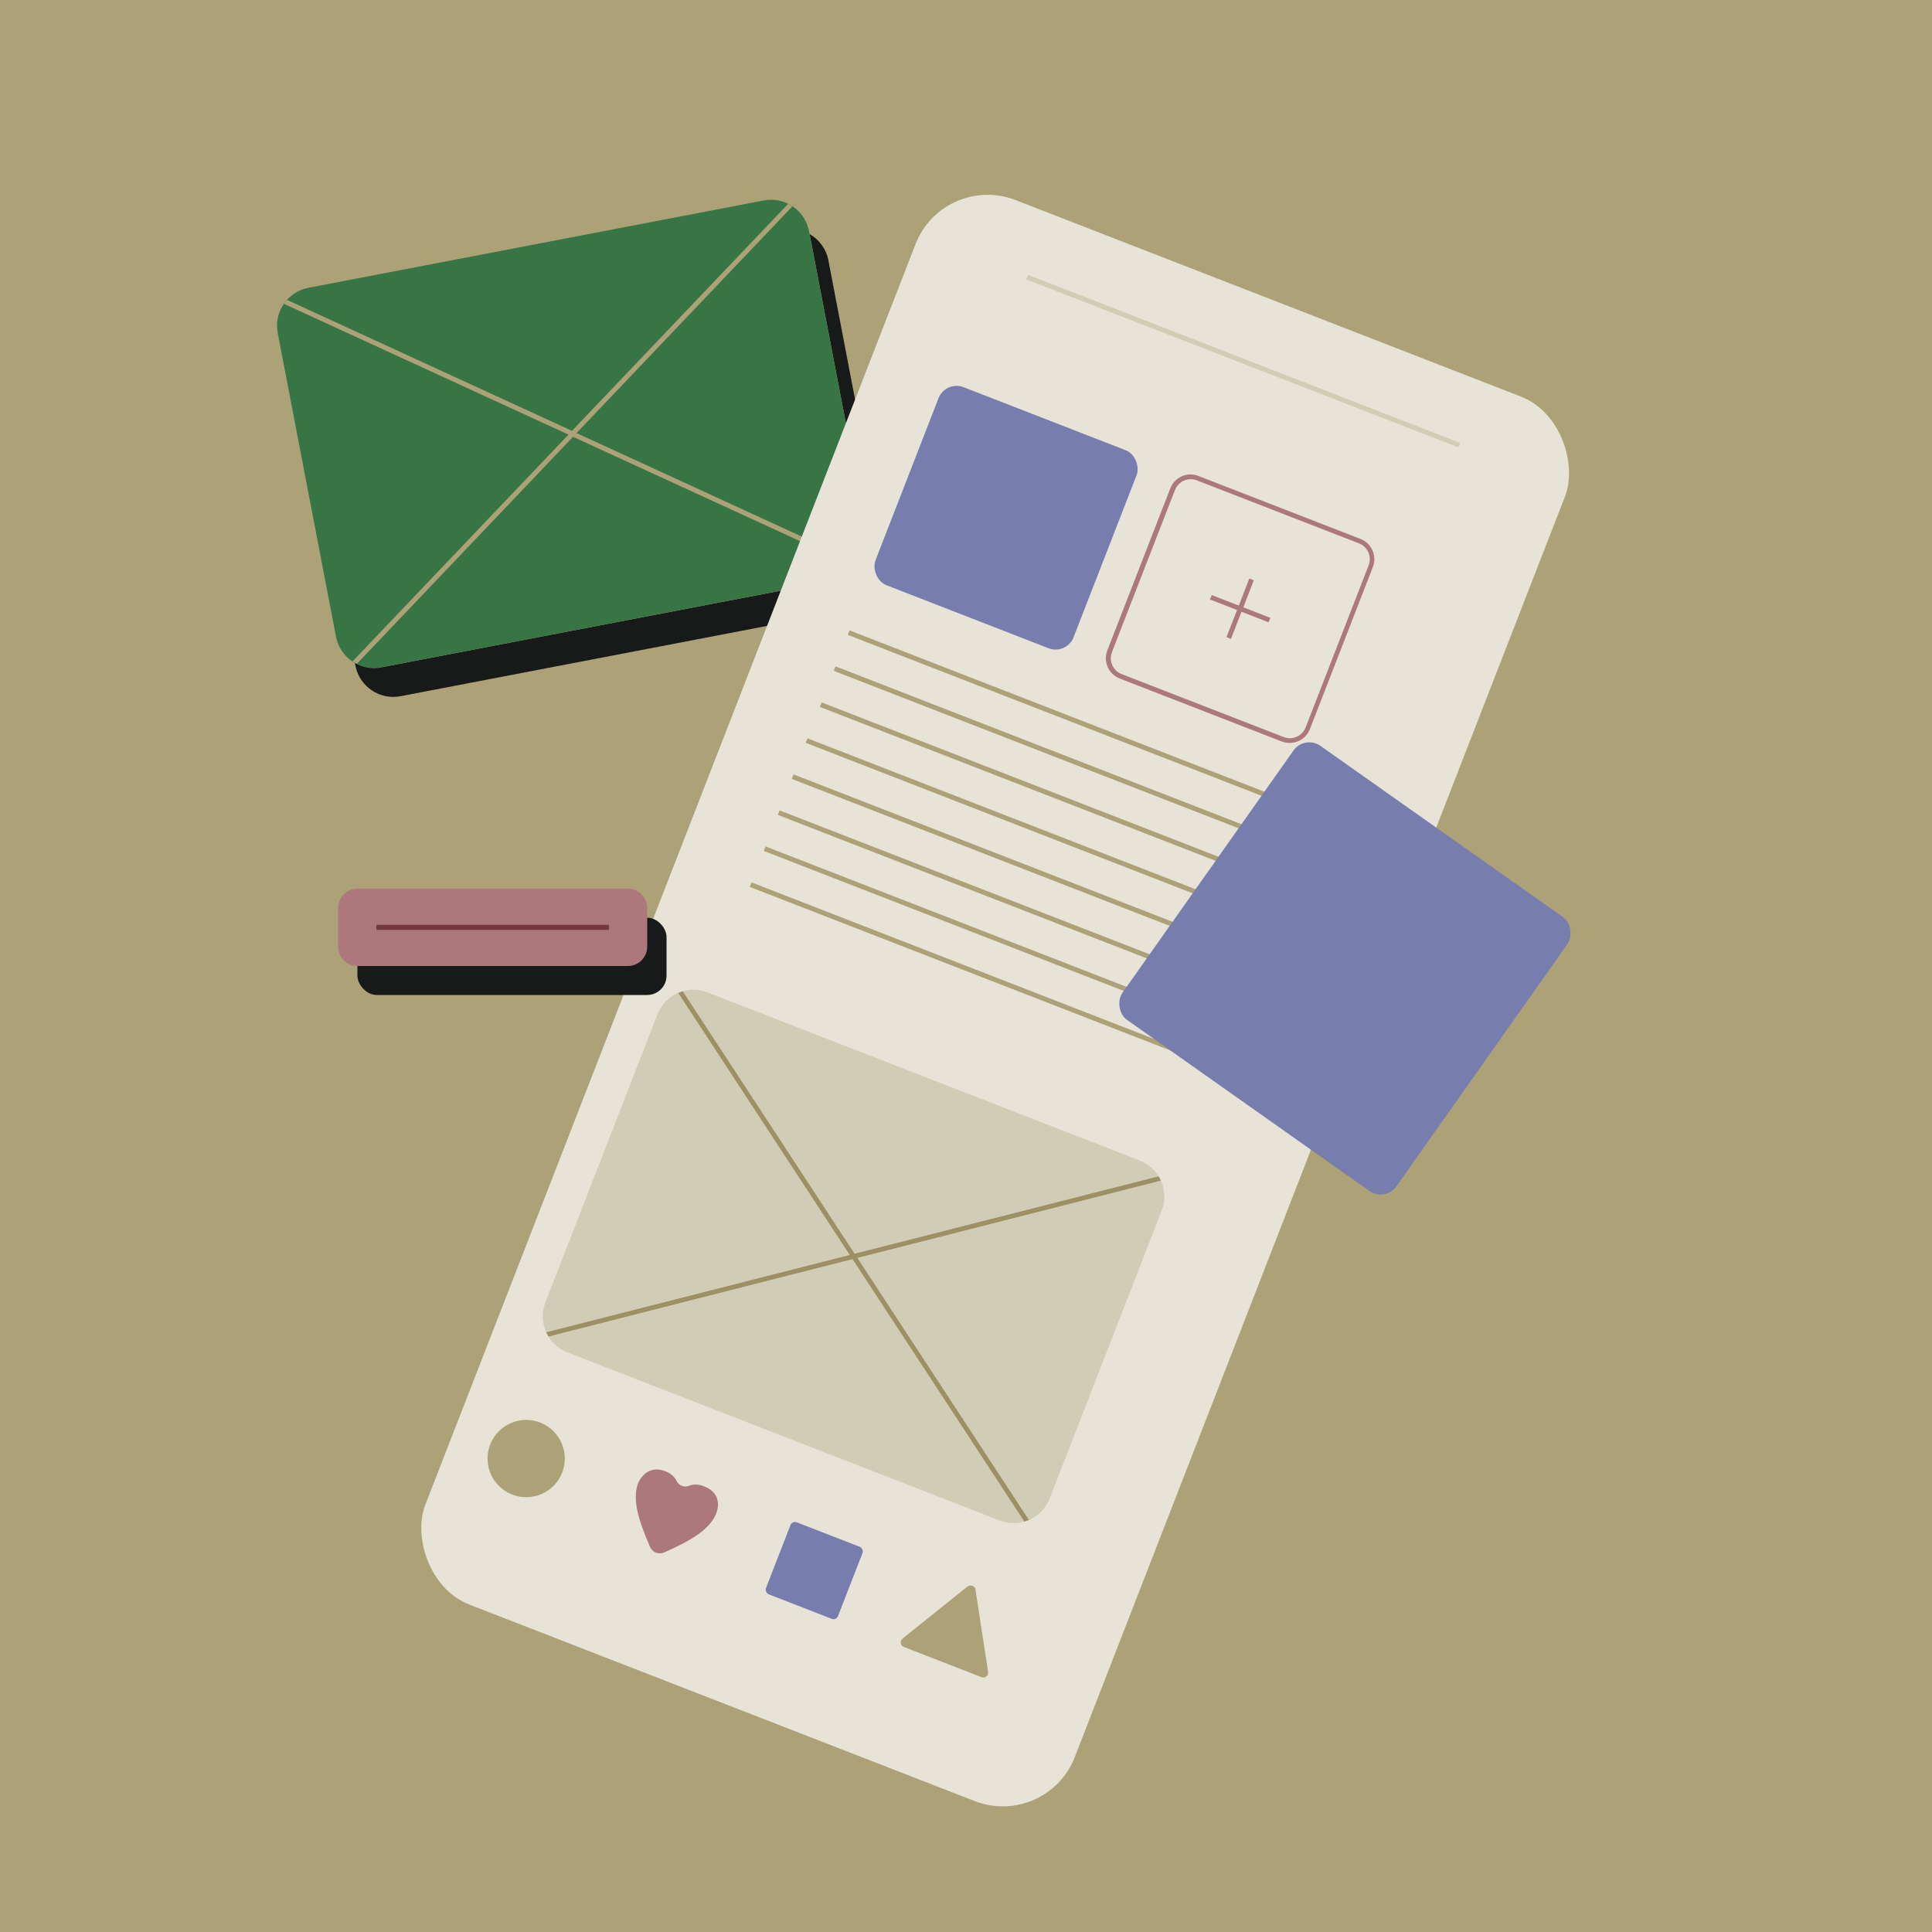 <?xml version="1.0" encoding="UTF-8"?>
<svg xmlns="http://www.w3.org/2000/svg" xmlns:xlink="http://www.w3.org/1999/xlink" viewBox="0 0 200 200">
  <defs>
    <filter id="drop-shadow-1" filterUnits="userSpaceOnUse">
      <feOffset dx="4" dy="4"/>
      <feGaussianBlur result="blur" stdDeviation="0"/>
      <feFlood flood-color="#181a19" flood-opacity="1"/>
      <feComposite in2="blur" operator="in"/>
      <feComposite in="SourceGraphic"/>
    </filter>
    <filter id="drop-shadow-2" filterUnits="userSpaceOnUse">
      <feOffset dx="2" dy="3"/>
      <feGaussianBlur result="blur-2" stdDeviation="0"/>
      <feFlood flood-color="#181a19" flood-opacity="1"/>
      <feComposite in2="blur-2" operator="in"/>
      <feComposite in="SourceGraphic"/>
    </filter>
    <filter id="drop-shadow-1-1" x="41.21" y="14.98" width="123.06" height="170.83" filterUnits="userSpaceOnUse">
      <feOffset dx="4" dy="4"/>
      <feGaussianBlur result="blur-3" stdDeviation="0"/>
      <feFlood flood-color="#181a19" flood-opacity="1"/>
      <feComposite in2="blur-3" operator="in"/>
      <feComposite in="SourceGraphic"/>
    </filter>
    <filter id="drop-shadow-2-2" x="115.91" y="73.24" width="48.82" height="49.82" filterUnits="userSpaceOnUse">
      <feOffset dx="2" dy="3"/>
      <feGaussianBlur result="blur-4" stdDeviation="0"/>
      <feFlood flood-color="#181a19" flood-opacity="1"/>
      <feComposite in2="blur-4" operator="in"/>
      <feComposite in="SourceGraphic"/>
    </filter>
  </defs>
  <g style="isolation: isolate;">
    <g id="Illustration_x5F_UI">
      <g id="Illustration_x5F_UI_x5F_Optimiert">
        <rect width="200" height="200" style="fill: #ada178;"/>
        <g>
          <path d="M91.78,58.36l-6.03-31.43c-.23-1.19-.97-2.14-1.94-2.7l5.97,31.13c.42,2.17-1.01,4.27-3.17,4.68l-47.14,9.04c-.98.19-1.94-.01-2.74-.48l.06.3c.42,2.17,2.51,3.59,4.68,3.17l47.14-9.04c2.17-.42,3.59-2.51,3.17-4.68Z" style="fill: #181a19;"/>
          <path d="M79.83,20.68c-.25,0-.5.02-.76.07l-47.14,9.04c-1.92.37-3.25,2.04-3.25,3.92,0,.25.02.5.07.76l6.03,31.43c.37,1.92,2.04,3.25,3.92,3.25.25,0,.5-.02.76-.07l47.14-9.04c1.92-.37,3.25-2.04,3.25-3.92,0-.25-.02-.5-.07-.76l-6.03-31.43c-.37-1.92-2.04-3.25-3.92-3.25" style="fill: #387545;"/>
          <path d="M36.94,68.72l22.38-23.5,29.49,13.55c.12-.13.23-.26.33-.4l-29.46-13.54,22.36-23.48c-.14-.1-.3-.17-.45-.25l-22.38,23.5-29.49-13.55c-.12.13-.23.26-.33.4l29.46,13.54-22.36,23.48c.14.1.3.17.45.25Z" style="fill: #ada178; mix-blend-mode: multiply;"/>
        </g>
        <rect x="64.68" y="20.4" width="72.13" height="156" rx="8" ry="8" transform="translate(42.51 -29.82) rotate(21.25)" style="fill: #e7e4d7; filter: url(#drop-shadow-1-1);"/>
        <circle cx="54.47" cy="150.99" r="4" style="fill: #ada178;"/>
        <path d="M72.91,153.87c1.32.51,1.69,1.64,1.23,2.8-.69,1.78-2.94,2.95-5.39,4.04-.56.25-1.21,0-1.45-.56-1.06-2.46-1.93-4.84-1.24-6.62,0,0,.79-2.02,2.8-1.23.65.25,1,.63,1.19,1.02.22.47.79.69,1.27.49.41-.16.93-.2,1.57.05Z" style="fill: #ad787b;"/>
        <rect x="80.29" y="158.59" width="8" height="8" rx=".5" ry=".5" transform="translate(64.66 -19.5) rotate(21.25)" style="fill: #777dad;"/>
        <path d="M100.16,164.23l-6.73,5.4c-.3.24-.23.72.13.86l8.05,3.13c.36.14.73-.16.68-.54l-1.31-8.53c-.06-.38-.51-.55-.81-.31Z" style="fill: #ada178;"/>
        <g>
          <path d="M106.09,157.5s-.04.01-.05.02h0s.04-.01.05-.02M106.09,157.5s0,0,0,0c0,0,0,0,0,0M106.1,157.5s0,0,0,0c0,0,0,0,0,0M106.11,157.5s0,0,0,0c0,0,0,0,0,0M106.11,157.49s0,0,0,0h0M106.12,157.49s0,0-.01,0c0,0,0,0,.01,0M106.13,157.49s0,0,0,0c0,0,0,0,0,0M106.44,157.38c-.1.04-.21.08-.31.11.11-.03.21-.07.31-.11M106.44,157.38s0,0,0,0h0M106.45,157.37s0,0-.01,0c0,0,0,0,.01,0M106.46,157.37s0,0,0,0c0,0,0,0,0,0M106.47,157.36s0,0,0,0c0,0,0,0,0,0M106.48,157.36s0,0,0,0c0,0,0,0,0,0M106.48,157.36s0,0,0,0c0,0,0,0,0,0M106.52,157.34s-.02.01-.04.02c.01,0,.02-.01.04-.02h0M56.65,138.15c.04.07.08.15.12.22h0c-.04-.07-.08-.14-.12-.22M56.65,138.15h0s0,0,0,0M56.65,138.14s0,0,0,0c0,0,0,0,0,0M56.65,138.13s0,0,0,0c0,0,0,0,0,0M56.64,138.12s0,0,0,.01c0,0,0,0,0-.01M56.64,138.11s0,0,0,0c0,0,0,0,0,0M56.63,138.11s0,0,0,0c0,0,0,0,0,0M56.63,138.1s0,0,0,0c0,0,0,0,0,0M56.63,138.1s0,0,0,0c0,0,0,0,0,0M88.25,130.35l-31.47,8.01c.44.72,1.11,1.31,1.96,1.64l44.74,17.4c.48.19.97.27,1.45.27.38,0,.75-.05,1.11-.16l-17.79-27.17M120.18,122.22l-31.42,8,17.76,27.13c.95-.41,1.73-1.18,2.14-2.22l11.6-29.82c.19-.48.27-.97.27-1.45,0-.57-.12-1.12-.35-1.63M70.2,102.78c-.95.41-1.73,1.18-2.14,2.22l-11.6,29.82c-.18.47-.27.96-.27,1.44,0,.64.15,1.27.44,1.83-.03-.06-.06-.12-.09-.19h0l31.42-8-17.76-27.13M71.79,102.45c-.38,0-.75.05-1.11.16l17.79,27.17,31.47-8.01c-.44-.72-1.11-1.31-1.96-1.64l-44.74-17.4c-.48-.19-.97-.27-1.45-.27" style="fill: #d1ccb5;"/>
          <path d="M70.68,102.61c-.16.05-.33.11-.48.17l17.76,27.13-31.42,8c.07.16.15.31.24.45l31.47-8.01,17.79,27.17c.16-.05.33-.11.48-.17l-17.76-27.13,31.42-8c-.07-.16-.15-.31-.24-.45l-31.47,8.01-17.79-27.17" style="fill: #9d9065;"/>
        </g>
        <rect x="82.1" y="42.17" width="56.13" height="64" rx="4" ry="4" transform="translate(34.37 -34.89) rotate(21.25)" style="fill: #e7e4d7; mix-blend-mode: multiply;"/>
        <rect x="93.15" y="42.59" width="22" height="22" rx="2" ry="2" transform="translate(26.5 -34.1) rotate(21.25)" style="fill: #777dad;"/>
        <g>
          <rect x="99.3" y="76.65" width=".5" height="46.87" transform="translate(-29.81 156.58) rotate(-68.75)" style="fill: #ada178;"/>
          <rect x="100.75" y="72.92" width=".5" height="46.87" transform="translate(-25.41 155.56) rotate(-68.75)" style="fill: #ada178;"/>
          <rect x="102.2" y="69.19" width=".5" height="46.87" transform="translate(-21.01 154.53) rotate(-68.75)" style="fill: #ada178;"/>
          <rect x="103.65" y="65.46" width=".5" height="46.87" transform="translate(-16.61 153.51) rotate(-68.75)" style="fill: #ada178;"/>
          <rect x="105.1" y="61.73" width=".5" height="46.87" transform="translate(-12.21 152.48) rotate(-68.75)" style="fill: #ada178;"/>
          <rect x="106.55" y="58.01" width=".5" height="46.87" transform="translate(-7.81 151.46) rotate(-68.75)" style="fill: #ada178;"/>
          <rect x="108" y="54.28" width=".5" height="46.87" transform="translate(-3.42 150.43) rotate(-68.75)" style="fill: #ada178;"/>
          <rect x="109.45" y="50.55" width=".5" height="46.87" transform="translate(.98 149.41) rotate(-68.75)" style="fill: #ada178;"/>
        </g>
        <g>
          <path d="M133.51,76.91c-.28,0-.55-.05-.82-.15l-16.78-6.52c-1.16-.45-1.73-1.76-1.28-2.91l6.52-16.78c.45-1.16,1.75-1.73,2.91-1.28l16.78,6.52c.56.22,1,.64,1.24,1.19.24.55.26,1.16.04,1.72l-6.52,16.78c-.22.56-.64,1-1.19,1.24-.29.13-.6.19-.91.19ZM123.26,49.61c-.7,0-1.36.42-1.63,1.12l-6.52,16.78c-.35.9.1,1.92,1,2.27l16.78,6.52c.43.17.91.16,1.34-.03s.76-.53.93-.97l6.52-16.78c.17-.44.16-.91-.03-1.34-.19-.43-.53-.76-.97-.93l-16.78-6.52c-.21-.08-.42-.12-.63-.12Z" style="fill: #ad787b;"/>
          <polygon points="131.51 63.96 128.71 62.87 129.79 60.07 129.33 59.89 128.24 62.69 125.44 61.6 125.26 62.06 128.06 63.15 126.97 65.95 127.43 66.14 128.52 63.33 131.32 64.42 131.51 63.96" style="fill: #ad787b;"/>
        </g>
        <rect x="121.96" y="79.28" width="34.72" height="34.72" rx="2" ry="2" transform="translate(81.24 -62.65) rotate(35.22)" style="fill: #777dad; filter: url(#drop-shadow-2-2);"/>
        <polyline points="106.42 28.45 106.23 28.92 150.97 46.31 151.15 45.85 106.42 28.45" style="fill: #d1ccb5;"/>
        <circle cx="101.66" cy="26.87" r="3" style="fill: #e7e4d7; mix-blend-mode: multiply;"/>
        <g>
          <rect x="37" y="95" width="32" height="8" rx="2" ry="2" style="fill: #181a19;"/>
          <g>
            <path d="M39,96.25v-.5h24v.5h-24M65,92h-28c-1.1,0-2,.9-2,2v4c0,1.1.9,2,2,2h28c1.1,0,2-.9,2-2v-4c0-1.1-.9-2-2-2" style="fill: #ad787b;"/>
            <polyline points="63 95.75 39 95.75 39 96.25 63 96.25 63 95.75" style="fill: #75383b;"/>
          </g>
        </g>
      </g>
    </g>
  </g>
</svg>